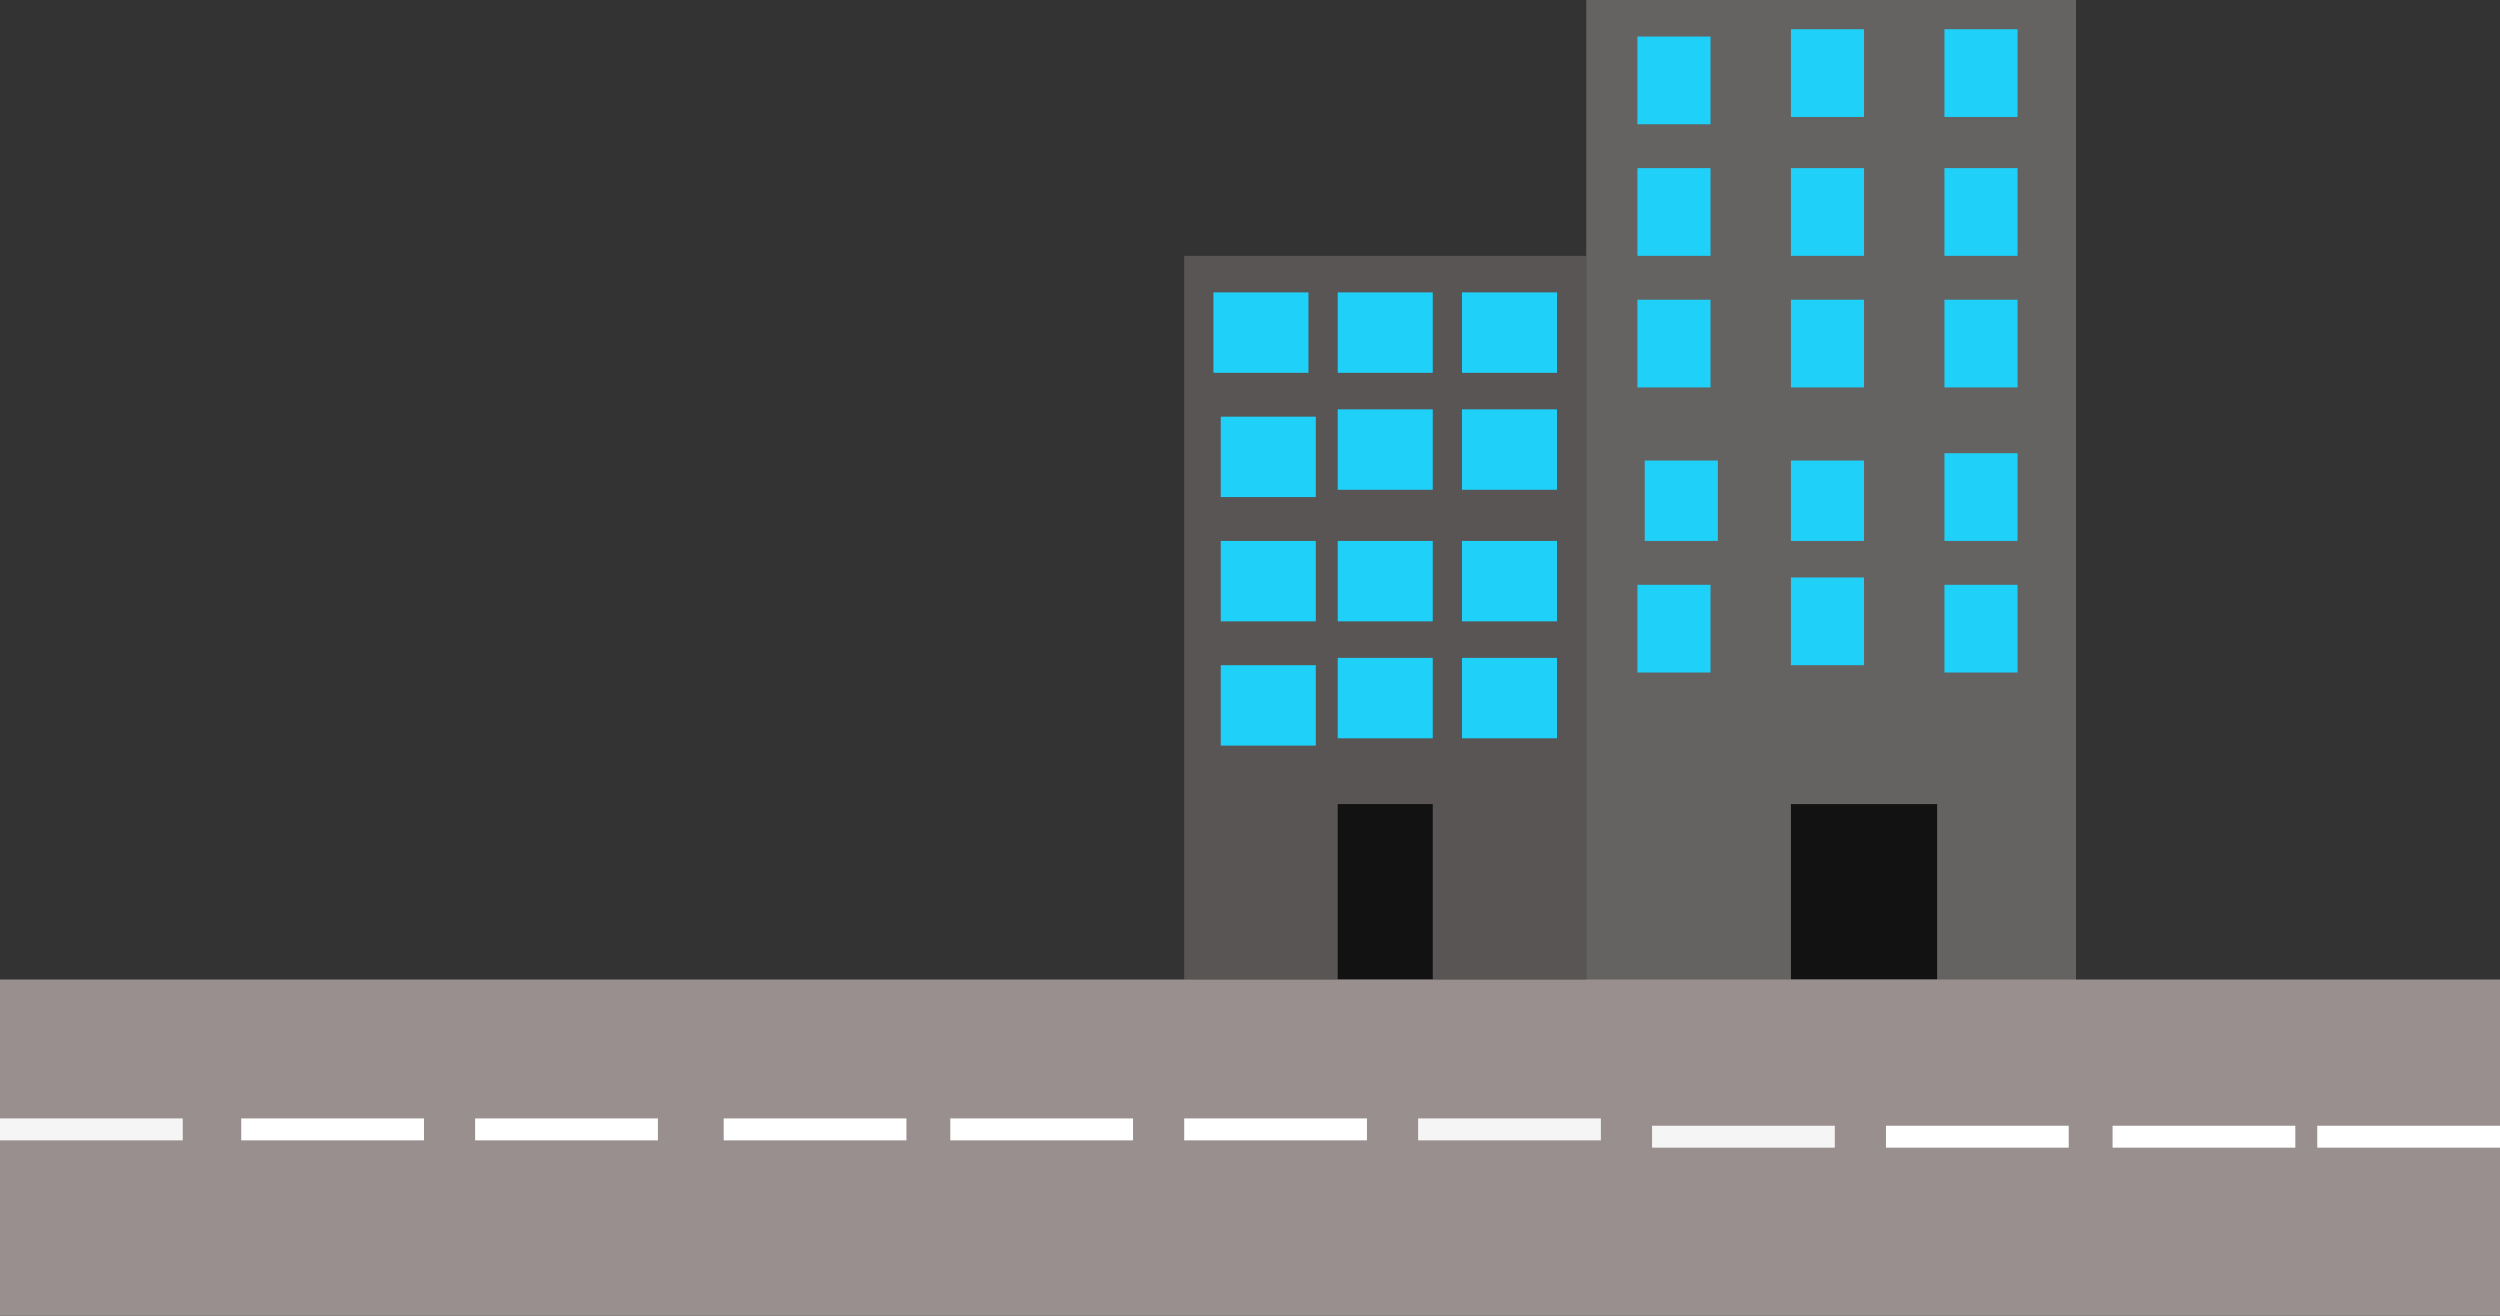 <svg width="342" height="180" viewBox="0 0 342 180" fill="none" xmlns="http://www.w3.org/2000/svg">
<rect x="0" y="0" width="342" height="180" fill="#333333" stroke="none"/>
<rect x="162" y="35" width="55" height="99" fill="#595555"/>
<rect x="217" width="67" height="135" fill="#656262"/>
<rect x="166" y="40" width="13" height="11" fill="#1FD1F9"/>
<rect x="167" y="57" width="13" height="11" fill="#1FD1F9"/>
<rect x="167" y="74" width="13" height="11" fill="#1FD1F9"/>
<rect x="167" y="91" width="13" height="11" fill="#1FD1F9"/>
<rect x="183" y="40" width="13" height="11" fill="#1FD1F9"/>
<rect x="183" y="56" width="13" height="11" fill="#1FD1F9"/>
<rect x="183" y="74" width="13" height="11" fill="#1FD1F9"/>
<rect x="183" y="90" width="13" height="11" fill="#1FD1F9"/>
<rect x="183" y="110" width="13" height="24" fill="#121212"/>
<rect x="200" y="40" width="13" height="11" fill="#1FD1F9"/>
<rect x="200" y="56" width="13" height="11" fill="#1FD1F9"/>
<rect x="200" y="74" width="13" height="11" fill="#1FD1F9"/>
<rect x="200" y="90" width="13" height="11" fill="#1FD1F9"/>
<rect x="224" y="5" width="10" height="12" fill="#1FD1F9"/>
<rect x="245" y="4" width="10" height="12" fill="#1FD1F9"/>
<rect x="266" y="4" width="10" height="12" fill="#1FD1F9"/>
<rect x="224" y="23" width="10" height="12" fill="#1FD1F9"/>
<rect x="245" y="23" width="10" height="12" fill="#1FD1F9"/>
<rect x="266" y="23" width="10" height="12" fill="#1FD1F9"/>
<rect x="224" y="41" width="10" height="12" fill="#1FD1F9"/>
<rect x="245" y="41" width="10" height="12" fill="#1FD1F9"/>
<rect x="266" y="41" width="10" height="12" fill="#1FD1F9"/>
<rect x="245" y="63" width="10" height="11" fill="#1FD1F9"/>
<rect x="225" y="63" width="10" height="11" fill="#1FD1F9"/>
<rect x="266" y="62" width="10" height="12" fill="#1FD1F9"/>
<rect x="224" y="80" width="10" height="12" fill="#1FD1F9"/>
<rect x="245" y="79" width="10" height="12" fill="#1FD1F9"/>
<path d="M245 110H265V134H245V110Z" fill="#121212"/>
<rect x="266" y="80" width="10" height="12" fill="#1FD1F9"/>
<rect y="134" width="342" height="46" fill="#9A8F8F"/>
<line y1="154.5" x2="25" y2="154.5" stroke="#F5F5F5" stroke-width="3"/>
<line x1="33" y1="154.5" x2="58" y2="154.5" stroke="white" stroke-width="3"/>
<line x1="65" y1="154.5" x2="90" y2="154.5" stroke="white" stroke-width="3"/>
<line x1="99" y1="154.5" x2="124" y2="154.5" stroke="white" stroke-width="3"/>
<line x1="130" y1="154.5" x2="155" y2="154.5" stroke="white" stroke-width="3"/>
<line x1="162" y1="154.5" x2="187" y2="154.5" stroke="white" stroke-width="3"/>
<line x1="194" y1="154.5" x2="219" y2="154.5" stroke="#F5F5F5" stroke-width="3"/>
<line x1="226" y1="155.5" x2="251" y2="155.5" stroke="#F5F5F5" stroke-width="3"/>
<line x1="258" y1="155.5" x2="283" y2="155.5" stroke="white" stroke-width="3"/>
<line x1="289" y1="155.5" x2="314" y2="155.5" stroke="white" stroke-width="3"/>
<line x1="317" y1="155.5" x2="342" y2="155.5" stroke="white" stroke-width="3"/>
</svg>
